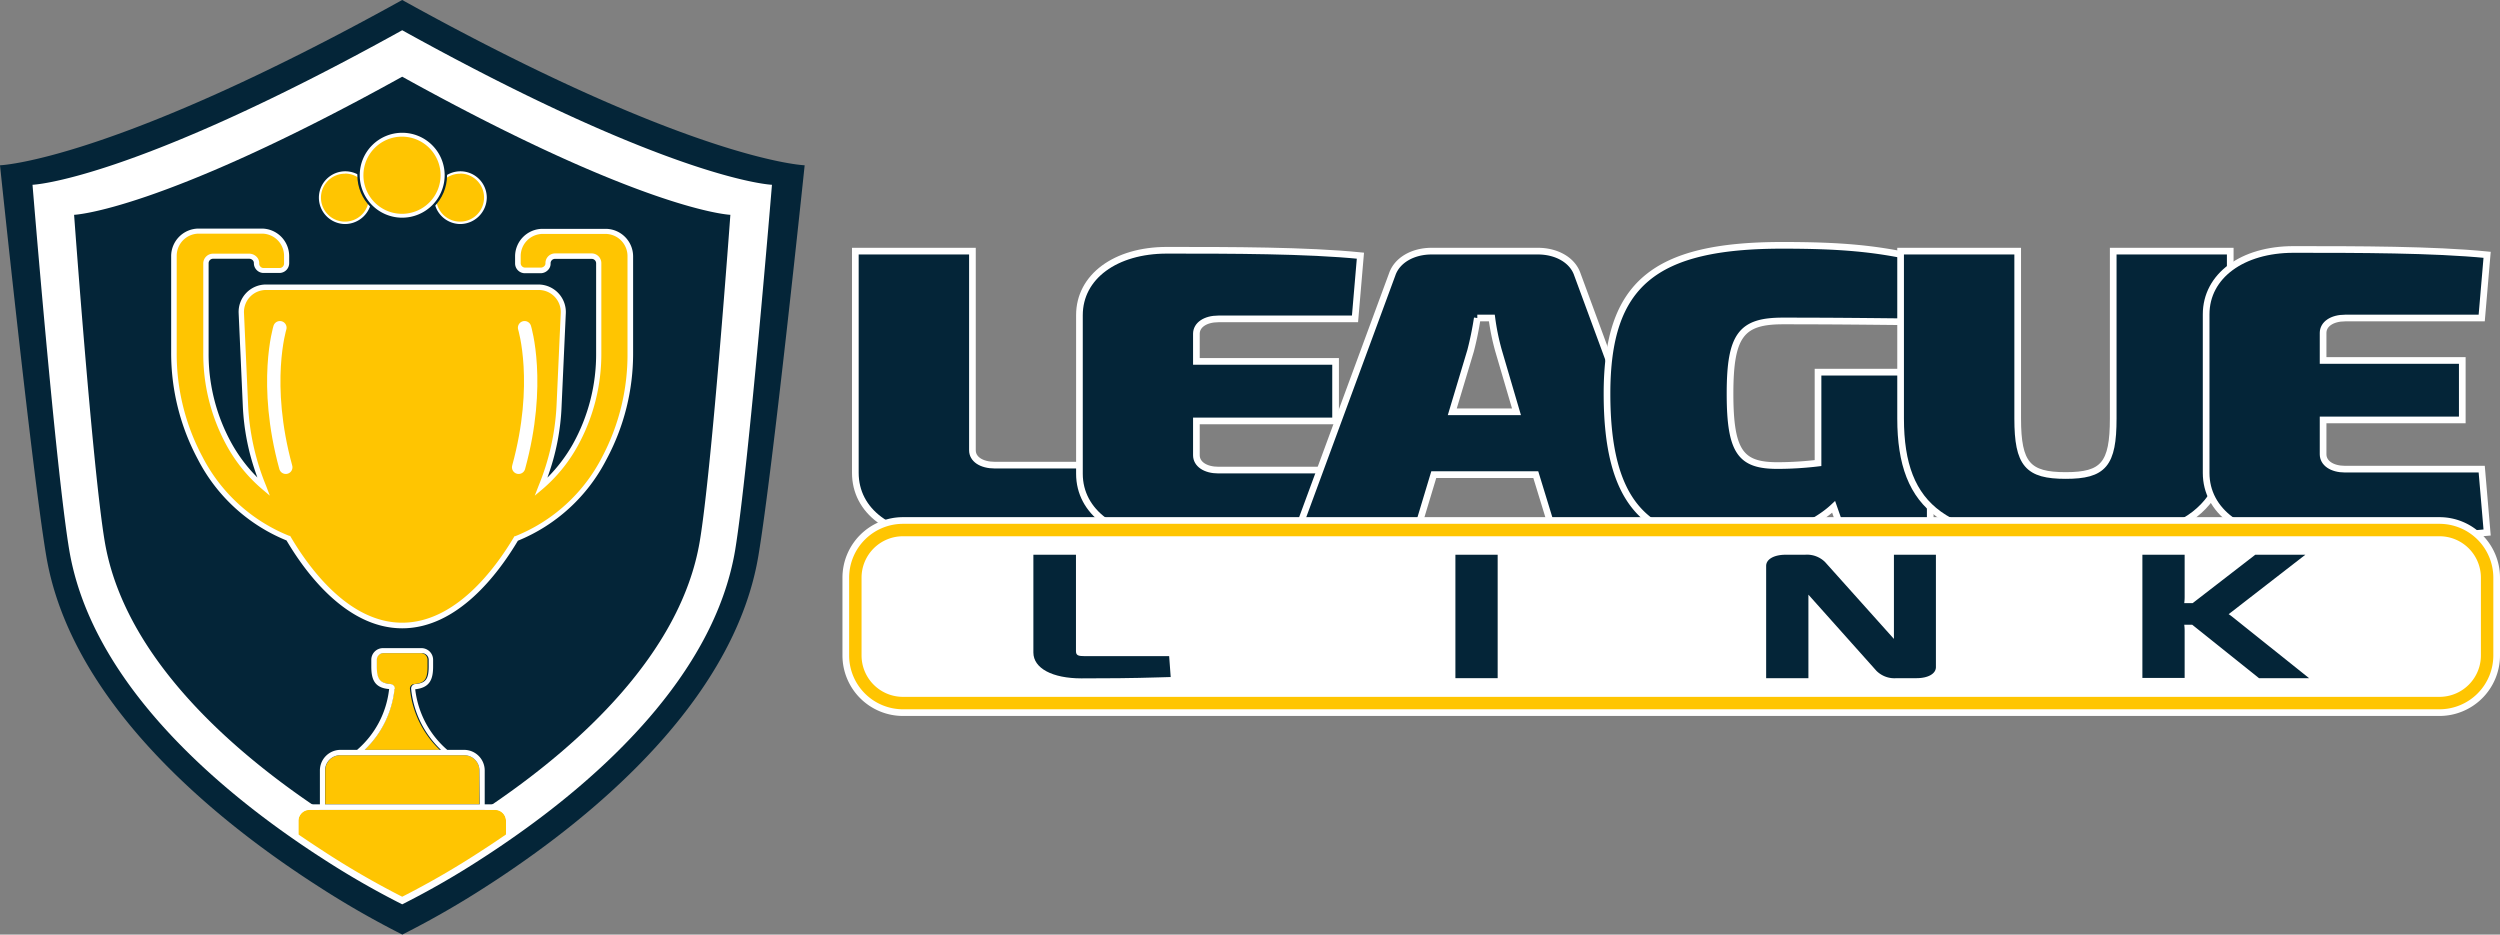 <svg xmlns="http://www.w3.org/2000/svg" viewBox="0 0 374.5 140"><rect x="0" y="0" width="374.5" height="140" fill="#808080" stroke="none"/><defs><style>.cls-1,.cls-4{fill:#042538;}.cls-1,.cls-3,.cls-6{stroke:#fff;}.cls-1,.cls-3{stroke-miterlimit:10;}.cls-2{fill:#fff;}.cls-3,.cls-5{fill:#ffc501;}.cls-6{fill:none;stroke-linecap:round;stroke-linejoin:round;stroke-width:2px;}</style></defs><g id="Font"><g id="LeagueLink"><g id="League"><path id="L" class="cls-1" d="M158.67,197.45c0,1.3,1.29,2.23,3.39,2.23h18.75l.81,10c-8.32.86-18.1.86-27.24.86-8.08,0-13.25-4-13.25-9.71V167.62h17.54Z" transform="translate(-13 -130)"/><path id="E" class="cls-1" d="M216.79,209.89c-8.09.81-19.4.81-29,.81-7.68,0-13.09-4-13.09-9.72V177.21c0-5.76,5.41-9.72,13.09-9.72,9.62,0,20.93,0,29,.81l-.81,9.47H195.53c-2,0-3.31.93-3.31,2.23v4.14h20.85v8.92H192.22v5.13c0,1.3,1.29,2.23,3.31,2.23H216Z" transform="translate(-13 -130)"/><path id="A" class="cls-1" d="M227.78,201.1,225,210.33H207.09l14.47-39.25c.73-2.1,3.07-3.46,5.9-3.46h15.92c2.83,0,5.18,1.36,5.9,3.46l14.47,39.25H245.89l-2.83-9.23Zm9.7-18.57a35,35,0,0,1-1-4.89h-2.18a49.14,49.14,0,0,1-1,4.89l-2.75,9.16h9.62Z" transform="translate(-13 -130)"/><path id="G" class="cls-1" d="M302.15,210.33H289.22l-1.54-4.4c-2.58,2.42-7.92,5.26-15.44,5.26-12.85,0-18.51-6.06-18.51-22.22,0-16.4,7-22.22,26.27-22.22,8.89,0,13.91.5,19.81,1.79l-1.3,9.66c-6.14-.06-10.91-.12-18.43-.12-6.22,0-7.92,2.1-7.92,10.89s1.62,10.77,7.12,10.77a52.26,52.26,0,0,0,6.06-.37V185.75h16.81Z" transform="translate(-13 -130)"/><path id="U" class="cls-1" d="M347.09,192.69c0,13.61-6.3,18.5-23.76,18.5-18.83,0-25.62-4.89-25.62-18.5V167.62h17.54v25.07c0,6.87,1.53,8.54,7.19,8.54s7.12-1.67,7.12-8.54V167.62h17.53Z" transform="translate(-13 -130)"/><path id="E-2" data-name="E" class="cls-1" d="M385.57,209.77c-8.08.8-19.4.8-29,.8-7.67,0-13.09-4-13.09-9.71V177.09c0-5.76,5.42-9.72,13.09-9.72,9.62,0,20.94,0,29,.8l-.81,9.47H364.31c-2,0-3.31.93-3.31,2.23V184h20.85v8.91H361v5.14c0,1.3,1.29,2.23,3.31,2.23h20.45Z" transform="translate(-13 -130)"/></g><g id="LinkTag"><g id="Tag"><rect class="cls-2" x="128.13" y="79.4" width="244.44" height="25.92" rx="7.5"/><path class="cls-3" d="M378.43,236.75H148.27a8.57,8.57,0,0,1-8.57-8.57V216.54a8.57,8.57,0,0,1,8.57-8.57H378.43a8.57,8.57,0,0,1,8.57,8.57v11.64A8.57,8.57,0,0,1,378.43,236.75ZM148.27,210.83a5.71,5.71,0,0,0-5.71,5.71v11.64a5.71,5.71,0,0,0,5.71,5.71H378.43a5.71,5.71,0,0,0,5.71-5.71V216.54a5.71,5.71,0,0,0-5.71-5.71Z" transform="translate(-13 -130)"/></g><g id="Link"><path id="L-2" data-name="L" class="cls-4" d="M175,231.62c-4.37,0-7.2-1.52-7.2-3.87V213.1h6.38v14.44c0,.63.33.75,1.29.75h12.67l.23,3.13-1.75.05C182.6,231.6,178.49,231.62,175,231.62Z" transform="translate(-13 -130)"/><rect id="I" class="cls-4" x="218.02" y="83.1" width="6.33" height="18.49"/><path id="N" class="cls-4" d="M300.09,231.59h-3a3.81,3.81,0,0,1-3-1.1L283.9,219.08v12.51h-6.33V214.77c0-1,1.18-1.67,2.93-1.67h2.9a3.84,3.84,0,0,1,3,1.1l10.31,11.51V213.1H303v16.83C303,230.92,301.84,231.59,300.09,231.59Z" transform="translate(-13 -130)"/><path id="K" class="cls-4" d="M358.9,231.59h-7.5l-10-8h-1.2a6.58,6.58,0,0,1,.06.87v7.09h-6.33V213.1h6.33v6.33a7,7,0,0,1-.06.92h1.26l9.38-7.25h7.5l-11.08,8.59-.41.31a6.31,6.31,0,0,1,.54.39Z" transform="translate(-13 -130)"/></g></g></g></g><g id="Shield"><g id="CoreLogo"><path id="SheildOutlineOuter" class="cls-4" d="M60.27,262.51a135,135,0,0,0,13,7.49,135.79,135.79,0,0,0,13-7.49c1.34-.86,2.74-1.8,4.18-2.8,14.28-9.87,32.78-26.25,36.16-46.47,2.18-13,6.93-58.48,6.93-58.48S116.9,154.18,73.25,130C29.61,154.18,13,154.76,13,154.76s4.75,45.47,6.92,58.48c3.39,20.22,21.89,36.6,36.16,46.47C57.53,260.71,58.93,261.65,60.27,262.51Z" transform="translate(-13 -130)"/><path id="SheildOutlineInner" class="cls-2" d="M61.11,258.47a125.33,125.33,0,0,0,12.14,7,124.65,124.65,0,0,0,12.15-7c1.25-.81,2.56-1.68,3.91-2.62,13.35-9.23,30.66-24.55,33.82-43.47,2-12.17,5.51-54.7,5.51-54.7s-14.56-.53-55.39-23.15c-40.82,22.62-55.38,23.15-55.38,23.15s3.47,42.53,5.5,54.7c3.17,18.92,20.47,34.24,33.82,43.47Q59.22,257.26,61.11,258.47Z" transform="translate(-13 -130)"/><path id="SheildOutlineInner-2" data-name="SheildOutlineInner" class="cls-4" d="M62.4,252.25a111.68,111.68,0,0,0,10.85,6.26,112.42,112.42,0,0,0,10.86-6.26c1.12-.72,2.29-1.5,3.5-2.34C99.54,241.66,115,228,117.83,211.06c1.82-10.87,4.58-48.88,4.58-48.88s-12.67-.48-49.16-20.69C36.77,161.7,24.1,162.18,24.1,162.18s2.76,38,4.58,48.88C31.5,228,47,241.66,58.9,249.91,60.11,250.75,61.28,251.53,62.4,252.25Z" transform="translate(-13 -130)"/><g id="Social"><g id="Circle"><circle id="Circle-2" data-name="Circle" class="cls-5" cx="51.67" cy="29.61" r="3.77"/><path id="CircleOutline" class="cls-2" d="M64.67,163.56a3.95,3.95,0,1,1,4-3.95A4,4,0,0,1,64.67,163.56Zm0-7.54a3.59,3.59,0,1,0,3.59,3.59A3.59,3.59,0,0,0,64.67,156Z" transform="translate(-13 -130)"/></g><g id="Circle-3" data-name="Circle"><circle id="Circle-4" data-name="Circle" class="cls-5" cx="68.92" cy="29.61" r="3.77"/><path id="CircleOutline-2" data-name="CircleOutline" class="cls-2" d="M81.92,163.56a3.95,3.95,0,1,1,4-3.95A4,4,0,0,1,81.92,163.56Zm0-7.54a3.59,3.59,0,1,0,3.59,3.59A3.59,3.59,0,0,0,81.92,156Z" transform="translate(-13 -130)"/></g><g id="Circle-5" data-name="Circle"><circle id="Circle-6" data-name="Circle" class="cls-4" cx="60.25" cy="26.25" r="6.72"/><circle id="Circle-7" data-name="Circle" class="cls-5" cx="60.25" cy="26.25" r="6.07"/><path id="CircleOutline-3" data-name="CircleOutline" class="cls-2" d="M73.25,162.61a6.36,6.36,0,1,1,6.36-6.36A6.37,6.37,0,0,1,73.25,162.61Zm0-12.14A5.78,5.78,0,1,0,79,156.25,5.79,5.79,0,0,0,73.25,150.47Z" transform="translate(-13 -130)"/></g></g><g id="Cup"><path id="Cup-2" data-name="Cup" class="cls-5" d="M103.72,164.64H94.28a3.72,3.72,0,0,0-3.72,3.72v1.06a1.06,1.06,0,0,0,1.06,1.07H94a1.07,1.07,0,0,0,1.11-1,1.05,1.05,0,0,1,1.06-1.09h5.45a1.06,1.06,0,0,1,1.06,1.06v13.4a28.12,28.12,0,0,1-3.55,13.91A22.92,22.92,0,0,1,94,202.94a36.5,36.5,0,0,0,2.73-12.19l.62-13.84a3.71,3.71,0,0,0-3.7-3.87H52.85a3.7,3.7,0,0,0-3.7,3.87l.62,13.84a36.71,36.71,0,0,0,2.72,12.19,22.88,22.88,0,0,1-5.08-6.21,28,28,0,0,1-3.56-13.91v-13.4a1.07,1.07,0,0,1,1.07-1.06h5.4a1.07,1.07,0,0,1,1.11,1,1.06,1.06,0,0,0,1.06,1.09h2.39A1.07,1.07,0,0,0,56,169.42v-1.06a3.73,3.73,0,0,0-3.72-3.72H42.79a3.72,3.72,0,0,0-3.72,3.72V182.8A33.13,33.13,0,0,0,43,198.62a25.71,25.71,0,0,0,13.21,12c4.21,7.17,10.19,13.09,17,13.09s12.85-5.92,17.06-13.09a25.69,25.69,0,0,0,13.2-12,33,33,0,0,0,3.91-15.82l0-14.44A3.73,3.73,0,0,0,103.72,164.64Z" transform="translate(-13 -130)"/><path id="CupOutline" class="cls-2" d="M73.25,224.12c-8.28,0-14.39-8.18-17.33-13.16a25.93,25.93,0,0,1-13.28-12.15,33.66,33.66,0,0,1-4-16V168.36a4.13,4.13,0,0,1,4.12-4.12h9.44a4.13,4.13,0,0,1,4.12,4.12v1.06a1.47,1.47,0,0,1-1.47,1.47H52.49a1.44,1.44,0,0,1-1.05-.45,1.46,1.46,0,0,1-.41-1.05.6.6,0,0,0-.17-.41.76.76,0,0,0-.54-.22h-5.4a.67.67,0,0,0-.67.66v13.4a27.61,27.61,0,0,0,3.51,13.71,23,23,0,0,0,3.8,5,35,35,0,0,1-2.19-10.8l-.62-13.82a4.1,4.1,0,0,1,4.1-4.29H93.66a4.12,4.12,0,0,1,4.1,4.29l-.63,13.84A34.91,34.91,0,0,1,95,201.55a23.33,23.33,0,0,0,3.8-5,27.7,27.7,0,0,0,3.5-13.71v-13.4a.66.66,0,0,0-.66-.66H96.14a.67.67,0,0,0-.48.2.66.66,0,0,0-.18.48,1.33,1.33,0,0,1-.4,1,1.54,1.54,0,0,1-1.11.47H91.62a1.47,1.47,0,0,1-1.46-1.47v-1.06a4.13,4.13,0,0,1,4.12-4.12h9.44a4.13,4.13,0,0,1,4.12,4.12l0,14.44a33.46,33.46,0,0,1-4,16A25.9,25.9,0,0,1,90.58,211C87.64,215.94,81.54,224.12,73.25,224.12ZM42.79,165a3.32,3.32,0,0,0-3.32,3.32V182.8a32.72,32.72,0,0,0,3.86,15.63,25.12,25.12,0,0,0,13,11.84l.13,0,.07.12c2.83,4.81,8.76,12.89,16.71,12.89S87.14,215.25,90,210.44l.07-.12.12,0a25.09,25.09,0,0,0,13-11.84A32.84,32.84,0,0,0,107,182.8V168.36a3.32,3.32,0,0,0-3.32-3.32H94.28A3.32,3.32,0,0,0,91,168.36v1.06a.67.67,0,0,0,.66.67H94a.76.76,0,0,0,.54-.23.55.55,0,0,0,.17-.4,1.45,1.45,0,0,1,1.46-1.5h5.45a1.46,1.46,0,0,1,1.46,1.46v13.4a28.5,28.5,0,0,1-3.61,14.11,23.27,23.27,0,0,1-5.17,6.32l-1.19,1,.56-1.45a36.41,36.41,0,0,0,2.7-12.05L97,176.9a3.3,3.3,0,0,0-3.3-3.46H52.85a3.3,3.3,0,0,0-3.3,3.46l.62,13.83a36.15,36.15,0,0,0,2.7,12.07l.55,1.45-1.18-1a23.3,23.3,0,0,1-5.18-6.32,28.53,28.53,0,0,1-3.61-14.11v-13.4A1.47,1.47,0,0,1,44.92,168h5.4a1.57,1.57,0,0,1,1.12.47,1.34,1.34,0,0,1,.39,1,.63.63,0,0,0,.19.48.63.63,0,0,0,.47.2h2.39a.67.67,0,0,0,.67-.67v-1.06A3.32,3.32,0,0,0,52.23,165Z" transform="translate(-13 -130)"/></g><g id="Base"><path id="BottomBase" class="cls-5" d="M87.14,251.28H59.36A1.67,1.67,0,0,0,57.7,253v2c1.2.82,2.38,1.61,3.49,2.33a126,126,0,0,0,12.06,7,126,126,0,0,0,12.06-7c1.12-.72,2.3-1.51,3.49-2.33v-2A1.66,1.66,0,0,0,87.14,251.28Z" transform="translate(-13 -130)"/><path id="MidBase" class="cls-5" d="M82.53,243.13H64a2.29,2.29,0,0,0-2.28,2.28v5.08H84.82v-5.08A2.29,2.29,0,0,0,82.53,243.13Z" transform="translate(-13 -130)"/><path id="TopBase" class="cls-5" d="M74.41,233.21a.68.68,0,0,1,.63-.74c1.59-.14,2-.73,2-2.63v-1a1,1,0,0,0-1-1H70.37a1,1,0,0,0-1,1v1c0,1.9.46,2.49,2.06,2.63a.68.68,0,0,1,.63.74,14.69,14.69,0,0,1-4.47,9.12H78.88A14.59,14.59,0,0,1,74.41,233.21Z" transform="translate(-13 -130)"/><path id="BaseOutline" class="cls-2" d="M87.14,250.49H85.61v-5.08a3.09,3.09,0,0,0-3.08-3.08H80a14.11,14.11,0,0,1-4.8-9.08c2.22-.23,2.68-1.53,2.68-3.41v-1a1.75,1.75,0,0,0-1.75-1.75H70.37a1.75,1.75,0,0,0-1.75,1.75v1c0,1.9.46,3.21,2.67,3.38a14,14,0,0,1-4.8,9.11H64a3.09,3.09,0,0,0-3.08,3.08v5.08H59.36A2.46,2.46,0,0,0,56.9,253v2.24l.4.28.4.27V253a1.67,1.67,0,0,1,1.66-1.67H87.14A1.66,1.66,0,0,1,88.8,253v2.79l.4-.27.4-.28V253A2.46,2.46,0,0,0,87.14,250.49Zm-15-17.28a.68.68,0,0,0-.63-.74c-1.6-.14-2.06-.73-2.06-2.63v-1a1,1,0,0,1,1-1h5.77a1,1,0,0,1,1,1v1c0,1.9-.46,2.49-2,2.63a.68.68,0,0,0-.63.74,14.59,14.59,0,0,0,4.47,9.12H67.63A14.69,14.69,0,0,0,72.1,233.21Zm12.72,17.28H61.69v-5.08A2.29,2.29,0,0,1,64,243.13H82.53a2.29,2.29,0,0,1,2.29,2.28Z" transform="translate(-13 -130)"/></g><path id="RHighlight" class="cls-6" d="M91.58,179.09s2.57,8.33-.89,20.91" transform="translate(-13 -130)"/><path id="LHighlight" class="cls-6" d="M54.93,179.09s-2.57,8.33.88,20.91" transform="translate(-13 -130)"/></g></g></svg>